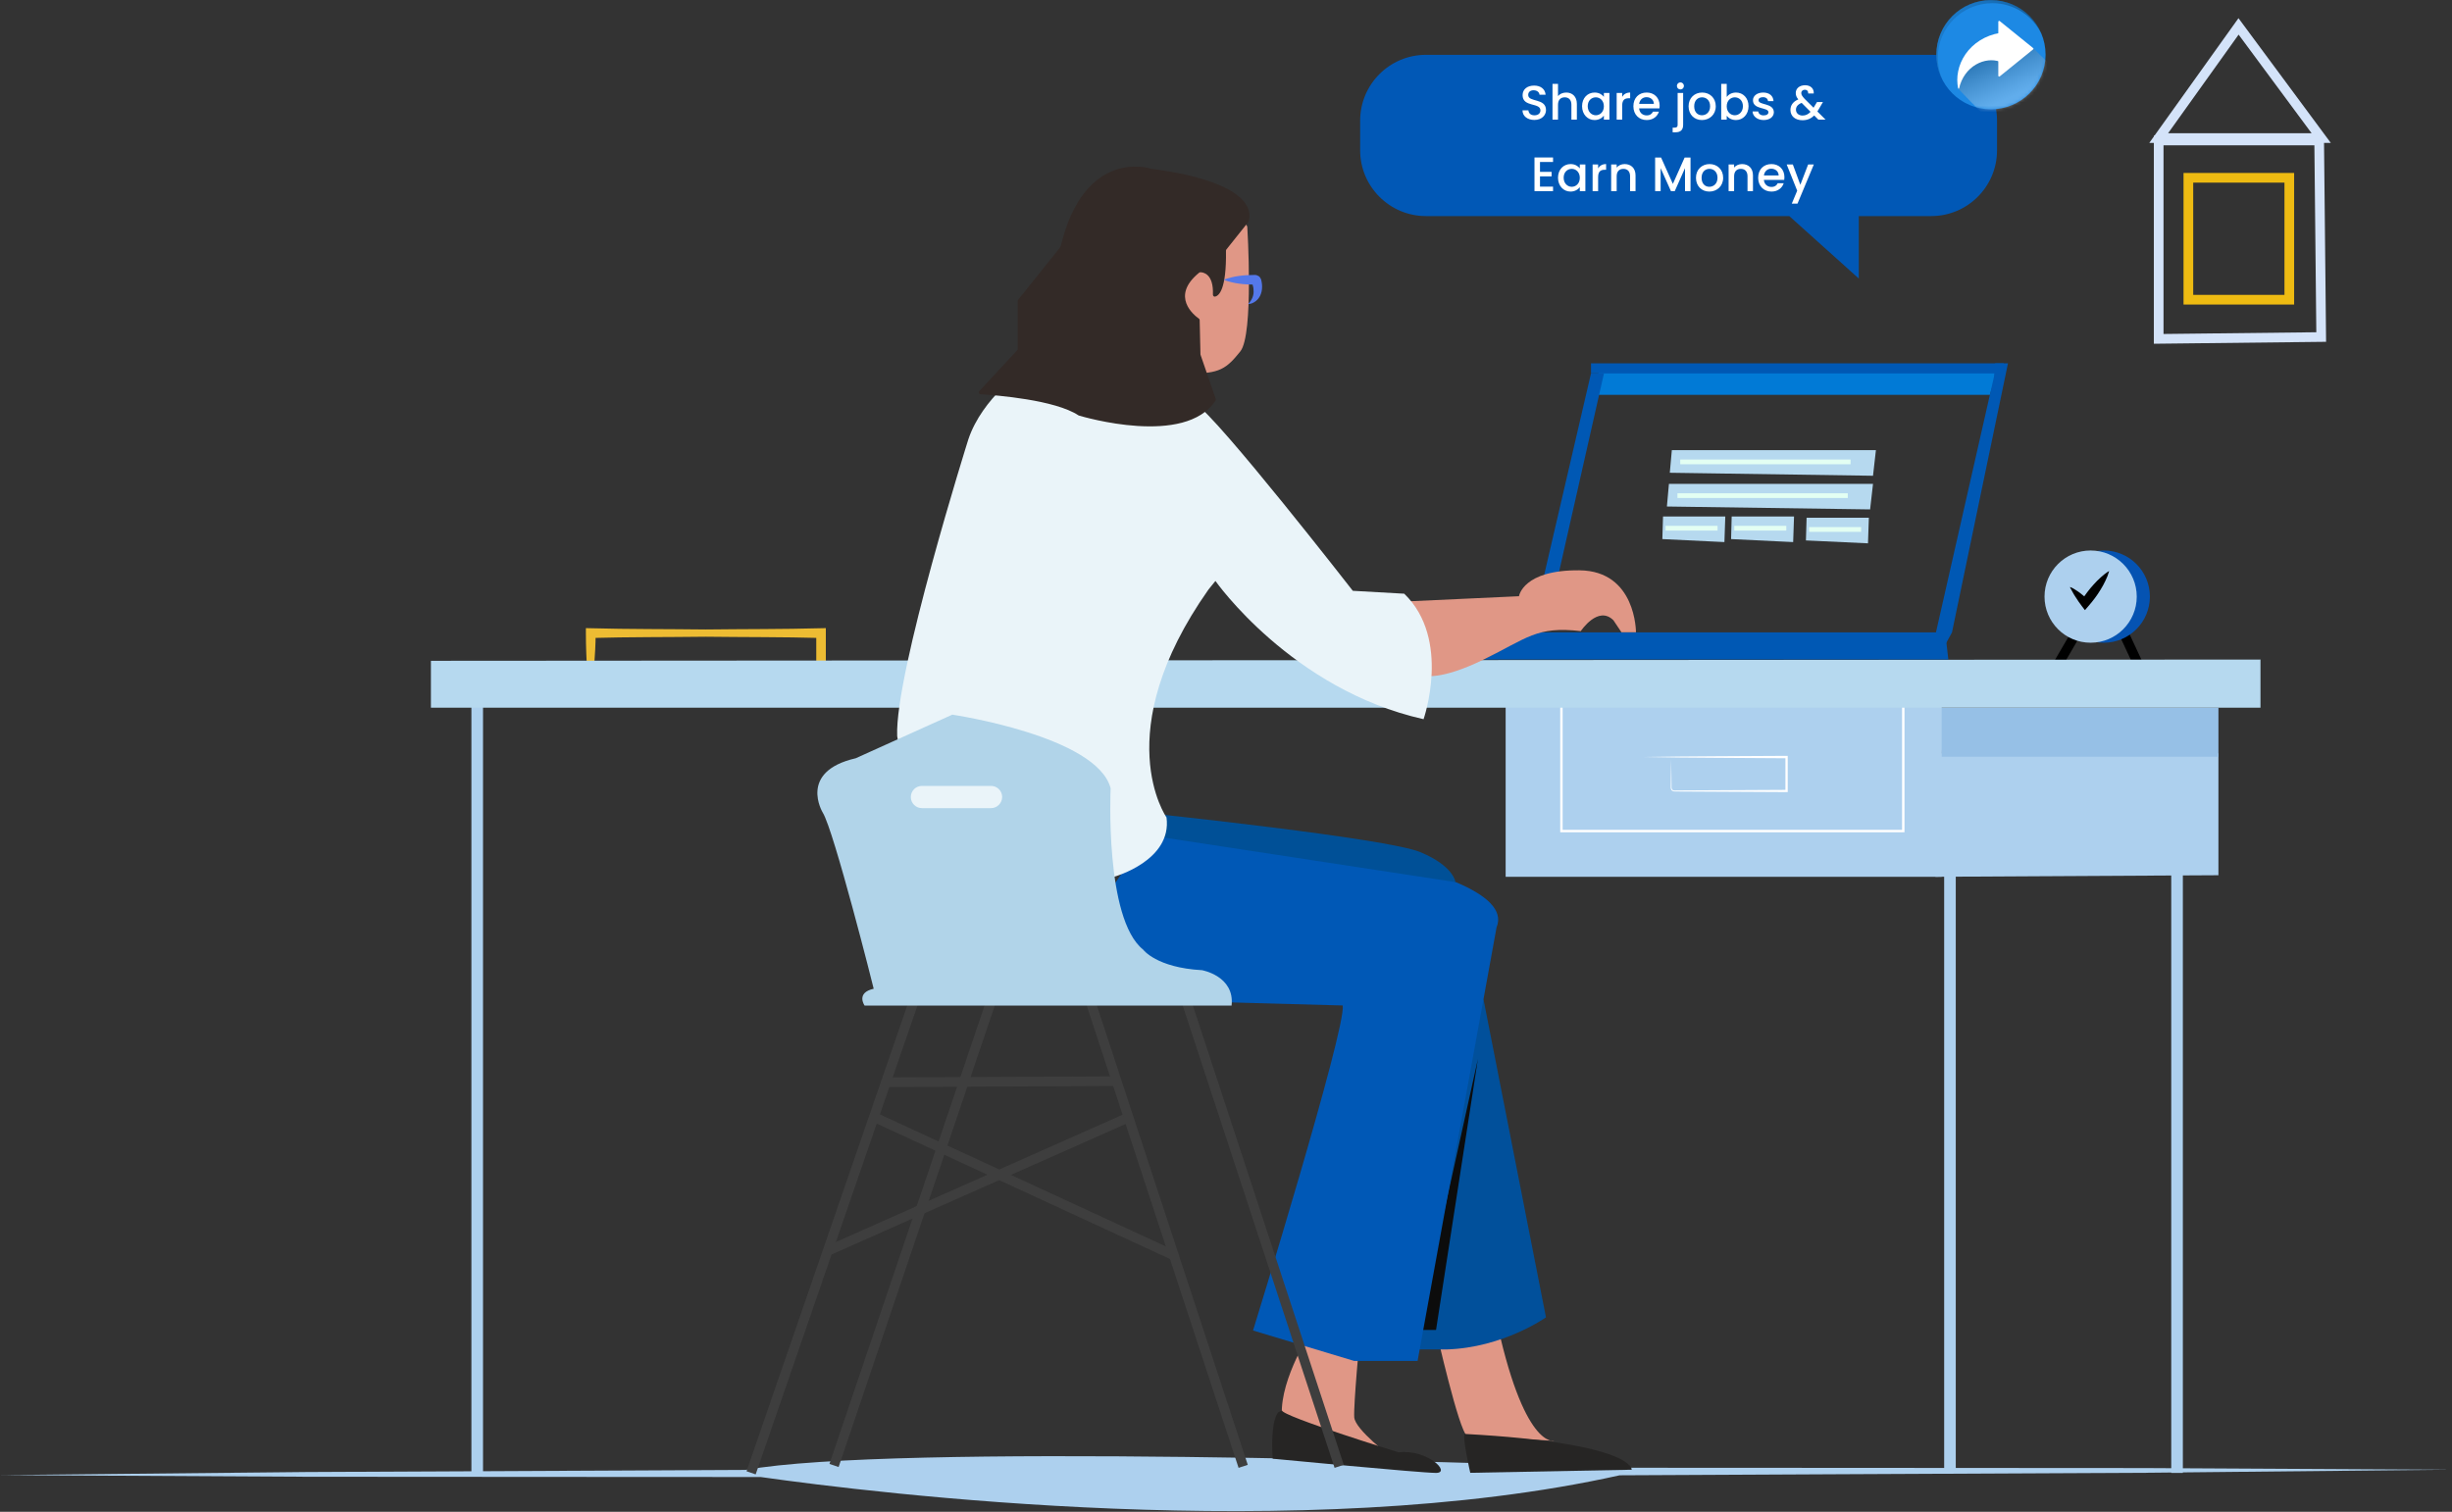 <svg width="754" height="465" viewBox="0 0 754 465" fill="none" xmlns="http://www.w3.org/2000/svg">
<rect x="0" y="0" width="754" height="465" fill="#333333" stroke="none"/>
<path fill-rule="evenodd" clip-rule="evenodd" d="M229.287 452.122L188.397 452.323L94.219 452.769L0.07 453.72L94.219 454.226L188.397 454.285L233.917 454.307C268.792 459.255 400.666 475.49 498.033 453.781L565.049 453.453L659.227 453.007L753.375 452.055L659.227 451.549L565.049 451.49L497.417 451.458C455.036 449.891 274.711 443.928 229.287 452.122Z" fill="#ADD0EE"/>
<path d="M403.535 408.885C403.535 408.885 393.666 423.813 394.171 435.202L427.823 448.108C427.823 448.108 416.705 439.752 416.437 435.945C416.17 432.139 418.221 410.431 418.221 410.431L403.535 408.885Z" fill="#E09786"/>
<path d="M441.59 409.063C441.59 409.063 448.606 440.139 451.133 441.655L477.947 443.172C477.947 443.172 468.434 445.967 459.783 404.186C451.103 362.436 441.59 409.063 441.59 409.063Z" fill="#E09786"/>
<path d="M393.042 434.429C393.042 434.429 390.574 436.718 391.347 448.673C391.347 448.673 436.831 453.044 441.587 453.044C446.344 453.044 438.971 445.699 430.053 446.71C430.053 446.71 394.171 435.618 394.201 433.804" fill="#262524"/>
<path d="M450.537 441.06C449.378 441.001 452.113 453.015 452.113 453.015L501.759 452.063C501.759 452.093 502.71 443.915 450.537 441.06Z" fill="#262524"/>
<path d="M638.567 194.51L631.76 206.197" stroke="black" stroke-width="2.974" stroke-miterlimit="10"/>
<path d="M652.24 192.994L658.394 206.197" stroke="black" stroke-width="2.974" stroke-miterlimit="10"/>
<path d="M146.746 214.047V453.044" stroke="#ADD0EE" stroke-width="3.568" stroke-miterlimit="10"/>
<path d="M595.133 231.711H682.176V269.21L595.133 269.686V231.711Z" fill="#ADD0EE"/>
<path d="M596.414 217.675H682.179V232.752H596.949L596.414 218.24" fill="#96C0E6"/>
<path d="M462.993 216.248V269.686H597.066V212.025L462.993 216.248Z" fill="#ADD0EE"/>
<path d="M480.146 214.047V255.62H585.264V215.95" stroke="white" stroke-width="0.743" stroke-miterlimit="10"/>
<path d="M505.354 232.841C520.039 232.573 534.695 232.603 549.381 232.484H549.737V232.841V243.279V243.636H549.381L526.966 243.517L515.758 243.457C515.312 243.398 514.807 243.546 514.302 243.279C513.796 243.011 513.707 242.357 513.767 241.94L513.796 239.145L513.885 233.525L513.975 239.145L514.004 241.94C513.975 242.416 514.064 242.833 514.45 243.041C514.777 243.249 515.283 243.1 515.758 243.13L526.966 243.071L549.381 242.952L549.024 243.308V232.871L549.381 233.228C534.725 233.079 520.039 233.138 505.354 232.841Z" fill="white"/>
<path d="M180.607 207.178C180.34 203.134 180.161 198.882 180.161 194.718V193.202L181.648 193.232C193.45 193.559 205.252 193.469 217.054 193.618C228.856 193.469 240.657 193.559 252.459 193.232L253.946 193.202V194.718V205.216V206.673L252.489 206.702C228.528 207.03 204.449 207.149 180.607 207.178ZM182.688 205.067C206.054 204.502 229.212 204.026 252.459 203.758L251.003 205.245V194.748L252.489 196.235C240.687 195.908 228.885 195.997 217.083 195.848C205.281 195.997 193.479 195.908 181.677 196.235L183.164 194.748C183.164 198.168 182.956 201.498 182.688 205.067Z" fill="#EDBC33"/>
<path d="M132.508 203.253L695.108 202.866V217.675H132.508V203.253Z" fill="#B6D9EF"/>
<path d="M375.711 66.819C375.711 66.819 383.559 67.592 383.559 69.971C383.559 69.971 385.58 102.86 381.419 108.064C377.257 113.239 375.087 115.142 365.484 114.785C355.882 114.428 348.777 93.642 348.777 93.642L353.207 79.844L365.217 73.897L375.711 66.819Z" fill="#E09786"/>
<path d="M456.188 307.392L475.392 405.197C475.392 405.197 462.222 414.564 444.772 415.07H428.838L433.892 340.906L456.188 307.392Z" fill="#01509B"/>
<path d="M454.462 325.74L436.03 409.063H441.589L454.462 325.74Z" fill="#0C0C0C"/>
<path d="M355.201 253.598C356.212 253.598 469.059 263.976 460.2 285.238L435.912 418.609H416.44L385.315 409.241C385.315 409.241 413.913 316.61 412.903 309.265L365.606 307.987L337.78 279.142L355.201 253.598Z" fill="#0058B6"/>
<path d="M353.95 250.208C353.95 250.208 426.308 257.791 436.683 262.073C447.058 266.355 447.563 271.321 447.563 271.321L353.95 257.017V250.208Z" fill="#005097"/>
<path d="M490.76 121.446H611.901L614.279 113.655L491.711 113.298L490.76 121.446Z" fill="#017AD6"/>
<path d="M489.241 114.844L474.615 177.798H478.985L493.225 114.844" fill="#0058B4"/>
<path d="M456.217 202.866H599.119L598.168 194.51H471.586L456.217 202.866Z" fill="#0058B4"/>
<path d="M437.724 207.803C438.022 207.803 442.838 209.408 456.215 202.866C469.593 196.324 472.536 192.518 486.092 194.123C486.092 194.123 491.413 186.065 496.14 190.793L498.607 194.48H503.066C503.066 194.48 503.155 175.597 485.705 175.419C468.255 175.24 467.096 183.388 467.096 183.388L430.471 185.083L437.724 207.803Z" fill="#E09786"/>
<path d="M314.977 113.655C314.977 113.655 302.075 122.249 297.764 135.155C297.764 135.155 275.112 207.148 275.885 226.388L279.541 248.275L342.654 269.656C342.654 269.656 360.49 264.719 358.706 251.427C358.706 251.427 340.483 225.496 371.608 181.337L373.749 178.69C373.749 178.69 397.145 212.085 437.753 221.214C437.753 221.214 446.344 196.651 431.807 182.615L415.992 181.723C415.992 181.723 374.254 128.077 367.655 124.271C361.144 120.495 314.977 113.655 314.977 113.655Z" fill="#EAF4F9"/>
<path d="M383.769 68.395C383.799 68.365 383.799 68.336 383.829 68.306C384.186 67.562 388.912 56.53 353.952 51.891C353.952 51.891 333.529 45.081 326.157 75.8C326.127 75.889 326.097 75.948 326.038 76.037L313.076 92.214C312.987 92.333 312.958 92.452 312.958 92.571V107.321C312.958 107.47 312.898 107.618 312.809 107.707L301.156 120.286C300.829 120.643 301.037 121.238 301.542 121.268C306.417 121.565 324.403 122.992 331.627 127.75C331.656 127.78 331.686 127.78 331.745 127.81C333.143 128.226 364.416 137.474 373.781 123.23C373.9 123.081 373.9 122.873 373.84 122.695L369.173 109.135C369.143 109.075 369.143 109.016 369.143 108.956L368.905 98.459C368.905 98.281 368.816 98.102 368.668 98.013C367.241 97.002 359.779 91.174 368.727 83.888C368.846 83.799 368.965 83.739 369.113 83.739C369.976 83.739 373.216 84.185 372.978 90.609C372.978 90.966 373.246 91.293 373.602 91.233C374.792 91.025 377.17 89.151 376.991 77.138C376.991 77.019 377.021 76.87 377.11 76.751L383.769 68.395Z" fill="#332A27"/>
<path d="M383.767 93.523C384.956 92.334 385.461 91.055 385.491 89.836C385.461 89.211 385.491 88.587 385.283 87.962C385.223 87.665 385.134 87.308 385.045 87.011C384.926 86.624 385.134 87.338 385.372 87.397C385.491 87.486 385.669 87.546 385.877 87.546H385.61C382.489 87.516 379.397 87.249 376.275 86.059C379.397 84.87 382.489 84.602 385.61 84.572H385.937C386.323 84.572 386.68 84.721 386.977 84.899C387.572 85.167 387.929 86.267 387.869 86.267C387.929 86.713 388.077 87.129 388.077 87.576C388.137 88.468 388.077 89.449 387.75 90.341C387.185 92.155 385.431 93.523 383.767 93.523Z" fill="#5478EA"/>
<path d="M281.533 306.441L230.966 453.015" stroke="#3E3E3E" stroke-width="2.974" stroke-miterlimit="10"/>
<path d="M334.926 306.827L382.282 451.022" stroke="#3E3E3E" stroke-width="2.974" stroke-miterlimit="10"/>
<path d="M364.298 306.381L411.803 451.022" stroke="#3E3E3E" stroke-width="2.974" stroke-miterlimit="10"/>
<path d="M305.405 306.113L256.473 450.754" stroke="#3E3E3E" stroke-width="2.974" stroke-miterlimit="10"/>
<path d="M272.408 332.877L343.369 332.55" stroke="#3E3E3E" stroke-width="2.974" stroke-miterlimit="10"/>
<path d="M268.721 343.552L360.621 386" stroke="#3E3E3E" stroke-width="2.974" stroke-miterlimit="10"/>
<path d="M254.51 384.768L345.864 344.207" stroke="#3E3E3E" stroke-width="2.974" stroke-miterlimit="10"/>
<path d="M252.997 249.94C252.997 249.94 245.297 237.332 263.134 233.228L292.832 219.817C292.832 219.817 337.364 226.389 341.526 242.476C341.526 242.476 339.624 282.592 351.515 292.078C351.515 292.078 355.558 297.639 369.619 298.412C369.619 298.412 379.727 300.196 378.716 309.295H265.869C265.869 309.295 263.074 305.37 268.663 304.121C268.693 304.091 256.415 255.382 252.997 249.94Z" fill="#B1D4E9"/>
<path d="M304.752 248.572H283.497C281.624 248.572 280.078 247.056 280.078 245.153C280.078 243.279 281.594 241.733 283.497 241.733H304.752C306.625 241.733 308.171 243.249 308.171 245.153C308.141 247.026 306.625 248.572 304.752 248.572Z" fill="#EAF4F9"/>
<path d="M599.622 267.336V453.044" stroke="#ADD0EE" stroke-width="3.568" stroke-miterlimit="10"/>
<path d="M669.453 267.336V453.044" stroke="#ADD0EE" stroke-width="3.568" stroke-miterlimit="10"/>
<path d="M646.92 197.692C654.751 197.692 661.1 191.341 661.1 183.507C661.1 175.673 654.751 169.323 646.92 169.323C639.088 169.323 632.739 175.673 632.739 183.507C632.739 191.341 639.088 197.692 646.92 197.692Z" fill="#0553B2"/>
<path d="M642.878 197.692C650.709 197.692 657.058 191.341 657.058 183.507C657.058 175.673 650.709 169.323 642.878 169.323C635.046 169.323 628.697 175.673 628.697 183.507C628.697 191.341 635.046 197.692 642.878 197.692Z" fill="#ADD0EE"/>
<path d="M636.483 180.564C637.078 180.712 637.613 181.039 638.118 181.367C638.624 181.664 639.1 182.021 639.575 182.348C640.497 183.032 641.359 183.805 642.191 184.578L640.081 184.667C641.21 182.943 642.429 181.277 643.826 179.761C644.51 178.988 645.253 178.244 646.026 177.56C646.799 176.847 647.631 176.192 648.583 175.627C648.285 176.698 647.899 177.679 647.423 178.631C646.977 179.582 646.472 180.504 645.937 181.367C644.867 183.151 643.618 184.786 642.28 186.333L641.121 187.671L640.17 186.422C639.486 185.53 638.832 184.578 638.237 183.627C637.554 182.645 637.078 181.575 636.483 180.564Z" fill="black"/>
<path d="M489.242 111.752H616.18L615.051 114.844H489.242V111.752Z" fill="#0058B4"/>
<path d="M613.15 115.915L595.313 194.51L597.067 200.338L600.248 194.51L617.461 111.752H613.537L613.15 115.915Z" fill="#0058B4"/>
<path d="M593.854 16.861H438.496C427.318 16.861 418.251 25.931 418.251 37.112V46.212C418.251 57.393 427.318 66.463 438.496 66.463H550.213L571.588 85.673V66.463H593.854C605.031 66.463 614.098 57.393 614.098 46.212V37.112C614.098 25.901 605.031 16.861 593.854 16.861Z" fill="#0158B6"/>
<path d="M475.4 33.862C475.4 30.085 469.928 31.542 469.928 29.208C469.928 28.212 470.686 27.736 471.668 27.766C472.738 27.795 473.348 28.435 473.407 29.134H475.281C475.132 27.364 473.734 26.323 471.757 26.323C469.646 26.323 468.203 27.453 468.203 29.267C468.203 33.074 473.69 31.453 473.69 33.951C473.69 34.828 473.021 35.468 471.831 35.468C470.657 35.468 470.062 34.784 469.987 33.936H468.174C468.174 35.765 469.764 36.895 471.831 36.895C474.136 36.895 475.4 35.408 475.4 33.862ZM477.4 36.791H479.095V32.211C479.095 30.71 479.912 29.936 481.161 29.936C482.396 29.936 483.213 30.71 483.213 32.211V36.791H484.893V31.959C484.893 29.669 483.466 28.465 481.637 28.465C480.582 28.465 479.66 28.866 479.095 29.55V25.788H477.4V36.791ZM486.491 32.657C486.491 35.185 488.2 36.925 490.327 36.925C491.694 36.925 492.676 36.27 493.196 35.572V36.791H494.906V28.598H493.196V29.788C492.691 29.119 491.739 28.465 490.356 28.465C488.2 28.465 486.491 30.13 486.491 32.657ZM493.196 32.687C493.196 34.456 491.992 35.453 490.713 35.453C489.449 35.453 488.23 34.427 488.23 32.657C488.23 30.888 489.449 29.936 490.713 29.936C491.992 29.936 493.196 30.933 493.196 32.687ZM498.827 32.479C498.827 30.739 499.601 30.219 500.85 30.219H501.281V28.465C500.121 28.465 499.303 28.97 498.827 29.788V28.598H497.132V36.791H498.827V32.479ZM506.288 29.892C507.552 29.892 508.548 30.695 508.578 31.959H504.043C504.222 30.665 505.143 29.892 506.288 29.892ZM510.124 34.352H508.296C507.983 34.992 507.403 35.497 506.363 35.497C505.114 35.497 504.147 34.68 504.028 33.327H510.288C510.333 33.044 510.347 32.776 510.347 32.494C510.347 30.085 508.697 28.465 506.363 28.465C503.939 28.465 502.274 30.115 502.274 32.687C502.274 35.259 504.013 36.925 506.363 36.925C508.37 36.925 509.663 35.78 510.124 34.352ZM516.74 27.513C517.335 27.513 517.811 27.037 517.811 26.427C517.811 25.818 517.335 25.342 516.74 25.342C516.131 25.342 515.655 25.818 515.655 26.427C515.655 27.037 516.131 27.513 516.74 27.513ZM515.878 28.598V38.397C515.878 39.006 515.64 39.259 514.926 39.259H514.346V40.686H515.224C516.681 40.686 517.573 40.062 517.573 38.397V28.598H515.878ZM527.604 32.687C527.604 30.115 525.761 28.465 523.426 28.465C521.092 28.465 519.248 30.115 519.248 32.687C519.248 35.259 521.017 36.925 523.352 36.925C525.701 36.925 527.604 35.259 527.604 32.687ZM520.973 32.687C520.973 30.829 522.118 29.936 523.396 29.936C524.66 29.936 525.865 30.829 525.865 32.687C525.865 34.546 524.616 35.453 523.352 35.453C522.073 35.453 520.973 34.546 520.973 32.687ZM530.975 29.818V25.788H529.28V36.791H530.975V35.601C531.51 36.315 532.477 36.925 533.83 36.925C535.986 36.925 537.681 35.185 537.681 32.657C537.681 30.13 536 28.465 533.83 28.465C532.536 28.465 531.51 29.074 530.975 29.818ZM535.956 32.657C535.956 34.427 534.737 35.453 533.458 35.453C532.194 35.453 530.975 34.456 530.975 32.687C530.975 30.933 532.194 29.936 533.458 29.936C534.737 29.936 535.956 30.888 535.956 32.657ZM545.468 34.501C545.378 31.542 540.754 32.464 540.754 30.814C540.754 30.264 541.23 29.892 542.137 29.892C543.059 29.892 543.609 30.383 543.669 31.096H545.364C545.274 29.461 544.055 28.465 542.197 28.465C540.264 28.465 539.044 29.52 539.044 30.829C539.044 33.832 543.802 32.91 543.802 34.516C543.802 35.081 543.282 35.497 542.301 35.497C541.364 35.497 540.725 34.947 540.665 34.278H538.911C538.985 35.765 540.368 36.925 542.33 36.925C544.263 36.925 545.468 35.884 545.468 34.501ZM557.733 28.762C557.838 27.349 556.871 26.219 555.072 26.219C553.303 26.219 552.202 27.245 552.202 28.598C552.202 29.327 552.41 29.877 552.99 30.576C551.355 31.245 550.567 32.419 550.567 33.817C550.567 35.75 552.054 36.984 554.284 36.984C555.726 36.984 556.871 36.508 557.867 35.512L559.146 36.791H561.361L558.849 34.293C558.968 34.1 559.101 33.892 559.22 33.683L560.558 31.394H558.73L557.674 33.133L554.938 30.412C554.21 29.624 553.897 29.163 553.897 28.598C553.897 28.048 554.329 27.602 554.998 27.602C555.637 27.602 556.068 28.004 556.038 28.762H557.733ZM554.284 35.542C553.065 35.542 552.262 34.754 552.262 33.758C552.262 32.836 552.812 32.122 554.016 31.646L556.752 34.397C556.038 35.155 555.25 35.542 554.284 35.542ZM477.57 48.442H471.86V58.791H477.57V57.408H473.555V54.241H477.124V52.858H473.555V49.825H477.57V48.442ZM479.093 54.657C479.093 57.185 480.802 58.925 482.929 58.925C484.297 58.925 485.278 58.27 485.798 57.572V58.791H487.508V50.598H485.798V51.788C485.293 51.119 484.341 50.465 482.958 50.465C480.802 50.465 479.093 52.13 479.093 54.657ZM485.798 54.687C485.798 56.456 484.594 57.453 483.315 57.453C482.051 57.453 480.832 56.427 480.832 54.657C480.832 52.888 482.051 51.937 483.315 51.937C484.594 51.937 485.798 52.933 485.798 54.687ZM491.429 54.479C491.429 52.739 492.203 52.219 493.452 52.219H493.883V50.465C492.723 50.465 491.905 50.97 491.429 51.788V50.598H489.734V58.791H491.429V54.479ZM501.254 58.791H502.935V53.959C502.935 51.669 501.492 50.465 499.574 50.465C498.593 50.465 497.686 50.866 497.136 51.535V50.598H495.441V58.791H497.136V54.211C497.136 52.71 497.954 51.937 499.203 51.937C500.437 51.937 501.254 52.71 501.254 54.211V58.791ZM508.959 58.791H510.654V51.714L513.821 58.791H514.996L518.148 51.714V58.791H519.843V48.457H518.029L514.416 56.561L510.788 48.457H508.959V58.791ZM529.877 54.687C529.877 52.115 528.033 50.465 525.699 50.465C523.364 50.465 521.52 52.115 521.52 54.687C521.52 57.259 523.29 58.925 525.624 58.925C527.973 58.925 529.877 57.259 529.877 54.687ZM523.245 54.687C523.245 52.829 524.39 51.937 525.669 51.937C526.933 51.937 528.137 52.829 528.137 54.687C528.137 56.546 526.888 57.453 525.624 57.453C524.346 57.453 523.245 56.546 523.245 54.687ZM537.366 58.791H539.046V53.959C539.046 51.669 537.604 50.465 535.686 50.465C534.704 50.465 533.797 50.866 533.247 51.535V50.598H531.552V58.791H533.247V54.211C533.247 52.71 534.065 51.937 535.314 51.937C536.548 51.937 537.366 52.71 537.366 54.211V58.791ZM544.658 51.892C545.921 51.892 546.918 52.695 546.947 53.959H542.412C542.591 52.665 543.513 51.892 544.658 51.892ZM548.494 56.352H546.665C546.353 56.992 545.773 57.497 544.732 57.497C543.483 57.497 542.516 56.68 542.398 55.327H548.657C548.702 55.044 548.717 54.776 548.717 54.494C548.717 52.085 547.066 50.465 544.732 50.465C542.308 50.465 540.643 52.115 540.643 54.687C540.643 57.259 542.383 58.925 544.732 58.925C546.739 58.925 548.033 57.78 548.494 56.352ZM553.611 56.843L551.307 50.598H549.418L552.645 58.657L550.979 62.642H552.734L557.76 50.598H556.005L553.611 56.843Z" fill="white"/>
<path d="M612.227 33.633C621.504 33.633 629.024 26.11 629.024 16.831C629.024 7.552 621.504 0.03 612.227 0.03C602.951 0.03 595.431 7.552 595.431 16.831C595.431 26.11 602.951 33.633 612.227 33.633Z" fill="#1D89E4"/>
<path opacity="0.3" d="M595.877 17.783C595.877 8.505 603.398 0.981 612.673 0.981C619.243 0.981 624.921 4.758 627.686 10.259C625.129 4.223 619.184 0 612.227 0C602.952 0 595.431 7.523 595.431 16.801C595.431 19.508 596.085 22.065 597.215 24.325C596.353 22.332 595.877 20.102 595.877 17.783Z" fill="url(#paint0_linear_449_5465)"/>
<mask id="mask0_449_5465" style="mask-type:alpha" maskUnits="userSpaceOnUse" x="595" y="0" width="35" height="34">
<path d="M612.227 33.633C621.503 33.633 629.023 26.11 629.023 16.831C629.023 7.552 621.503 0.03 612.227 0.03C602.951 0.03 595.431 7.552 595.431 16.831C595.431 26.11 602.951 33.633 612.227 33.633Z" fill="white"/>
</mask>
<g mask="url(#mask0_449_5465)">
<path opacity="0.3" d="M602.12 27.239L612.198 37.677L630.243 27.239L632.294 21.767L625.189 14.779L612.198 14.987L603.666 20.132C603.696 20.132 602.031 24.949 602.12 27.239Z" fill="url(#paint1_linear_449_5465)"/>
<path d="M614.486 6.691V23.284C614.486 23.522 614.754 23.641 614.932 23.492L625.188 15.196C625.337 15.077 625.337 14.869 625.188 14.78L614.932 6.483C614.754 6.334 614.486 6.453 614.486 6.691Z" fill="white"/>
<path d="M614.931 18.943C613.831 18.586 612.613 18.437 611.364 18.586C610.115 18.735 608.808 19.151 607.589 19.864C606.37 20.578 605.24 21.589 604.348 22.838C603.456 24.087 602.773 25.574 602.416 27.239H602.148C601.792 25.574 601.762 23.73 602.148 21.916C602.505 20.102 603.278 18.288 604.408 16.653C605.537 15.017 607.054 13.56 608.837 12.43C610.651 11.3 612.732 10.497 614.961 10.14V18.943H614.931Z" fill="white"/>
</g>
<path d="M514.096 138.456L513.472 145.414L575.96 146.336L576.852 138.456H514.096Z" fill="#B6D9EF"/>
<path d="M569.062 141.34H516.682V142.798H569.062V141.34Z" fill="#E3FFF3"/>
<path d="M513.203 148.834L512.579 155.793L575.067 156.685L575.959 148.834H513.203Z" fill="#B6D9EF"/>
<path d="M568.201 151.719H515.82V153.176H568.201V151.719Z" fill="#E3FFF3"/>
<path d="M511.388 158.855L511.18 165.814L530.265 166.736L530.533 158.855H511.388Z" fill="#B6D9EF"/>
<path d="M528.155 161.74H512.161V163.197H528.155V161.74Z" fill="#E3FFF3"/>
<path d="M532.497 158.855L532.318 165.814L551.404 166.736L551.671 158.855H532.497Z" fill="#B6D9EF"/>
<path d="M549.292 161.74H533.299V163.197H549.292V161.74Z" fill="#E3FFF3"/>
<path d="M555.537 159.242L555.329 166.23L574.414 167.122L574.682 159.242H555.537Z" fill="#B6D9EF"/>
<path d="M572.302 162.126H556.309V163.584H572.302V162.126Z" fill="#E3FFF3"/>
<path d="M688.361 8.118L663.806 42.465H713.778L688.361 8.118Z" stroke="#D4E3F9" stroke-width="2.974" stroke-miterlimit="10"/>
<path d="M663.806 43.208V104.229L713.778 103.664L713.154 43.208H663.806Z" stroke="#D4E3F9" stroke-width="2.974" stroke-miterlimit="10"/>
<path d="M703.968 54.687H672.932V92.185H703.968V54.687Z" stroke="#EEBB12" stroke-width="2.974" stroke-miterlimit="10"/>
<defs>
<linearGradient id="paint0_linear_449_5465" x1="581.282" y1="3.032" x2="622.28" y2="18.069" gradientUnits="userSpaceOnUse">
<stop offset="0.025" stop-color="#1D89E4"/>
<stop offset="0.159" stop-color="#1A7ACB"/>
<stop offset="0.443" stop-color="#12538B"/>
<stop offset="0.852" stop-color="#051625"/>
<stop offset="0.994"/>
</linearGradient>
<linearGradient id="paint1_linear_449_5465" x1="611.331" y1="11.192" x2="619.328" y2="29.244" gradientUnits="userSpaceOnUse">
<stop offset="0.006"/>
<stop offset="0.232" stop-color="#404040"/>
<stop offset="0.612" stop-color="#A6A6A6"/>
<stop offset="0.876" stop-color="#E6E6E6"/>
<stop offset="1" stop-color="white"/>
</linearGradient>
</defs>
</svg>
